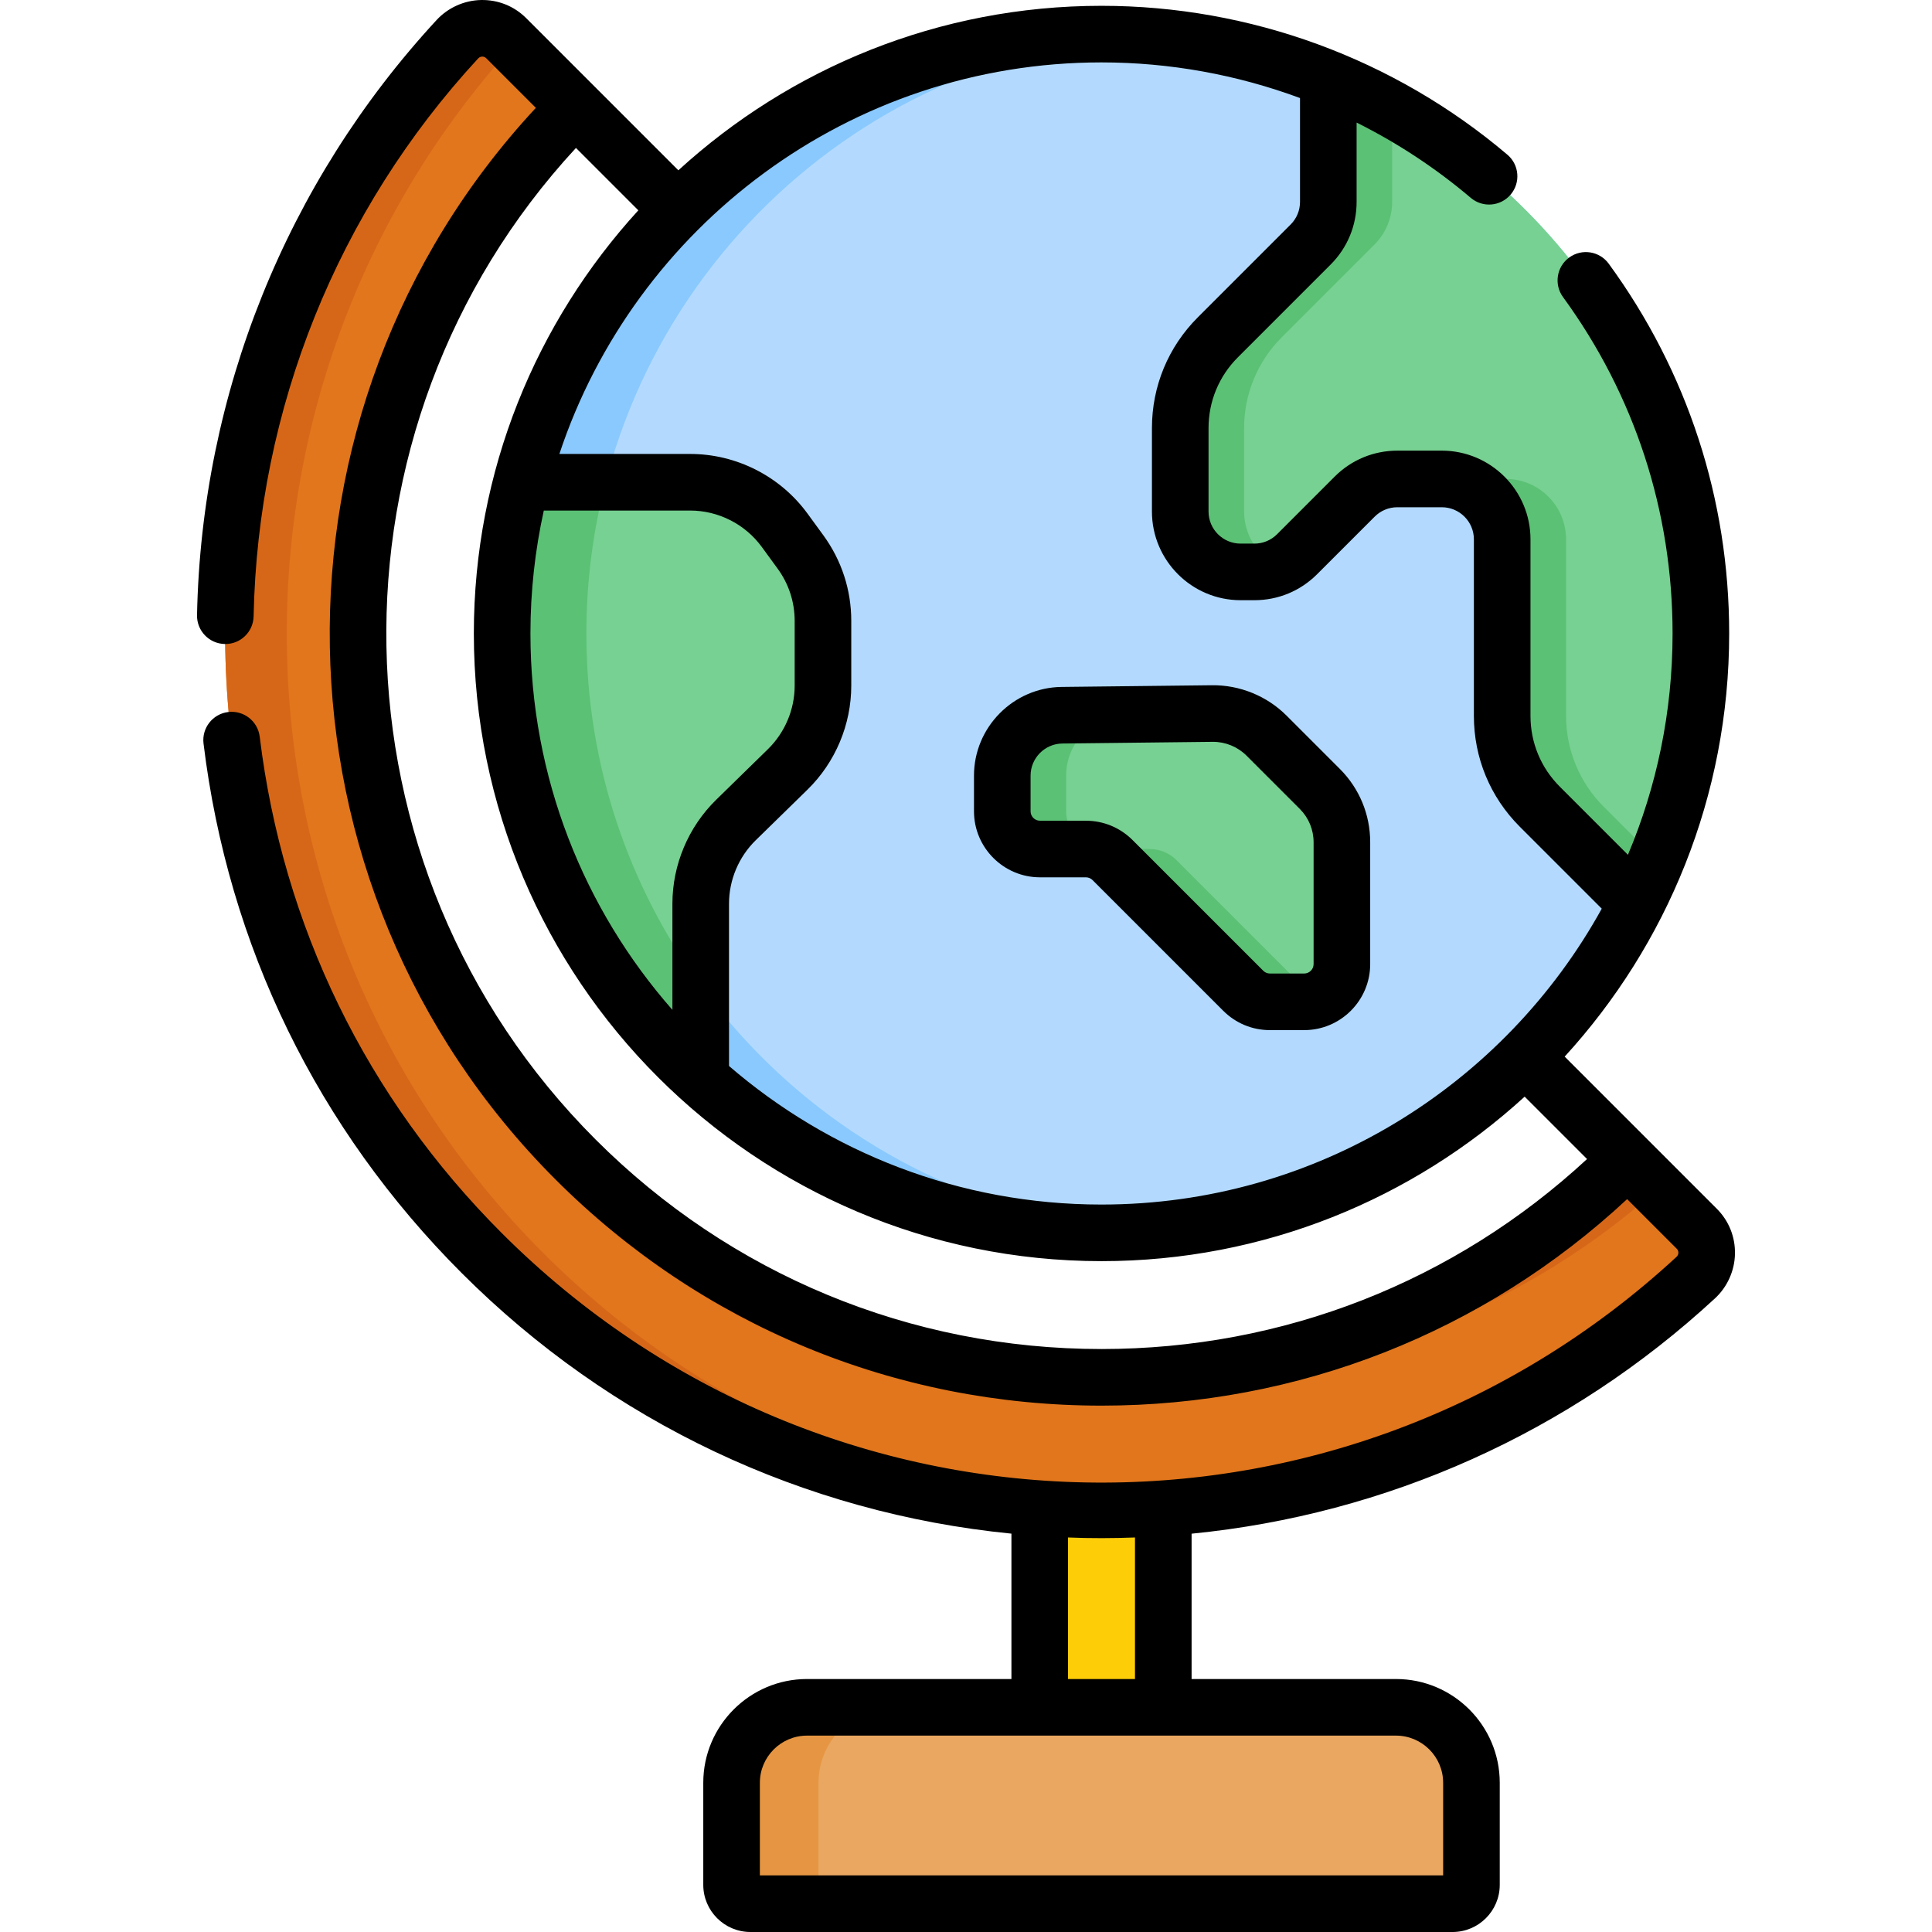 <svg id="Capa_1" enable-background="new 0 0 512 512" height="512" viewBox="0 0 512 512" width="512" xmlns="http://www.w3.org/2000/svg"><g><g><g><path d="m275.538 393.149h32.746v59.306h-32.746z" fill="#fdcd08"/></g><g><path d="m152.52 28.486-18.362-18.362c-3.606-3.606-9.487-3.477-12.948.269-84.166 91.102-82.006 233.222 6.478 321.706s230.604 90.644 321.706 6.478c3.746-3.461 3.875-9.341.269-12.948l-18.362-18.362c-76.983 76.983-201.798 76.983-278.781 0s-76.983-201.797 0-278.781z" fill="#e1761c"/></g><g><path d="m439.217 315.184-7.916-7.916c-36.416 36.416-83.535 55.594-131.231 57.558 49.545 2.04 99.706-14.508 139.147-49.642z" fill="#d76718"/></g><g><path d="m144.008 332.099c-87.96-87.96-90.6-228.914-7.949-320.074l-1.901-1.901c-3.606-3.606-9.487-3.477-12.948.269-84.166 91.102-82.006 233.222 6.478 321.706 47.424 47.424 110.256 70.038 172.382 67.867-56.688-1.98-112.789-24.594-156.062-67.867z" fill="#d76718"/></g><g><circle cx="291.91" cy="167.877" fill="#b3dafe" r="158.839"/></g><g><path d="m155.391 167.877c0-83.972 65.163-152.715 147.68-158.444-3.688-.256-7.408-.396-11.16-.396-87.725 0-158.839 71.115-158.839 158.839s71.115 158.839 158.839 158.839c3.753 0 7.472-.14 11.16-.396-82.517-5.727-147.68-74.47-147.68-158.442z" fill="#8ac9fe"/></g><g><path d="m195.024 217.32 13.745-13.44c5.965-5.832 9.327-13.823 9.327-22.165v-17.167c0-6.569-2.086-12.967-5.958-18.274l-4.195-5.748c-5.836-7.998-15.141-12.726-25.042-12.726h-44.727c-3.328 12.803-5.104 26.232-5.104 40.077 0 46.885 20.319 89.021 52.625 118.096v-46.488c.001-8.343 3.364-16.333 9.329-22.165z" fill="#77d192"/></g><g><path d="m160.495 127.8h-22.32c-3.328 12.803-5.104 26.232-5.104 40.077 0 46.885 20.319 89.021 52.625 118.096v-24.774c-19.056-26.201-30.305-58.445-30.305-93.321 0-13.846 1.775-27.275 5.104-40.078z" fill="#5bc175"/></g><g><path d="m352.016 20.817v32.676c0 4.243-1.686 8.313-4.686 11.314l-24.595 24.595c-6.376 6.376-9.958 15.024-9.958 24.042v22.117c0 8.837 7.163 16 16 16h3.653c4.243 0 8.313-1.686 11.314-4.686l15.263-15.263c3.001-3.001 7.07-4.686 11.314-4.686h11.777c8.837 0 16 7.163 16 16v46.804c0 9.017 3.582 17.665 9.958 24.042l25.684 25.684c10.877-21.51 17.011-45.825 17.011-71.576-.001-66.455-40.813-123.365-98.735-147.063z" fill="#77d192"/></g><g><path d="m424.975 213.77c-6.376-6.376-9.958-15.024-9.958-24.042v-46.804c0-8.837-7.163-16-16-16h-11.777c-.867 0-1.724.088-2.569.226 7.61 1.234 13.426 7.816 13.426 15.774v46.804c0 9.017 3.582 17.665 9.958 24.042l25.684 25.684c1.917-3.79 3.677-7.672 5.292-11.628z" fill="#5bc175"/></g><g><path d="m329.696 135.56v-22.117c0-9.017 3.582-17.665 9.958-24.042l24.595-24.595c3.001-3.001 4.686-7.07 4.686-11.314v-24.541c-5.452-3.029-11.098-5.752-16.92-8.134v32.676c0 4.243-1.686 8.313-4.686 11.314l-24.595 24.595c-6.376 6.376-9.958 15.024-9.958 24.042v22.117c0 8.837 7.163 16 16 16h3.653c2.311 0 4.563-.516 6.627-1.456-5.518-2.525-9.36-8.081-9.36-14.545z" fill="#5bc175"/></g><g><path d="m384.948 504.5h-186.075c-2.761 0-5-2.239-5-5v-27.044c0-11.046 8.954-20 20-20h156.074c11.046 0 20 8.954 20 20v27.044c.001 2.761-2.238 5-4.999 5z" fill="#e9a761"/></g><g><path d="m216.913 499.5v-27.044c0-11.046 8.954-20 20-20h-23.04c-11.046 0-20 8.954-20 20v27.044c0 2.761 2.239 5 5 5h23.04c-2.761 0-5-2.239-5-5z" fill="#e69642"/></g><g><path d="m265.616 205.541v9.459c0 5.523 4.477 10 10 10h12.152c2.652 0 5.196 1.054 7.071 2.929l34.635 34.635c1.875 1.875 4.419 2.929 7.071 2.929h9.071c5.523 0 10-4.477 10-10v-32.289c0-5.304-2.107-10.391-5.858-14.142l-14.111-14.111c-3.806-3.806-8.985-5.917-14.367-5.857l-39.844.448c-8.765.099-15.82 7.233-15.82 15.999z" fill="#77d192"/></g><g><path d="m346.394 262.564-34.635-34.635c-1.875-1.875-4.419-2.929-7.071-2.929h-12.152c-5.523 0-10-4.477-10-10v-9.459c0-8.766 7.054-15.901 15.82-15.999h-16.92c-8.766.099-15.82 7.233-15.82 15.999v9.459c0 5.523 4.477 10 10 10h12.152c2.652 0 5.196 1.054 7.071 2.929l34.635 34.635c1.875 1.875 4.419 2.929 7.071 2.929h9.071c1.396 0 2.724-.288 3.931-.804-1.165-.497-2.239-1.212-3.153-2.125z" fill="#5bc175"/></g></g><g><path d="m454.483 344.086c3.281-3.03 5.213-7.329 5.301-11.792.089-4.521-1.622-8.771-4.818-11.967l-40.31-40.31c27.061-29.595 43.594-68.972 43.594-112.139 0-35.515-11.037-69.401-31.919-97.997-2.442-3.345-7.134-4.077-10.48-1.634-3.345 2.443-4.077 7.135-1.634 10.48 18.993 26.01 29.033 56.838 29.033 89.151 0 20.786-4.214 40.605-11.83 58.651l-18.062-18.062c-5.005-5.005-7.762-11.66-7.762-18.738v-46.804c0-12.958-10.542-23.5-23.5-23.5h-11.777c-6.277 0-12.179 2.444-16.617 6.883l-15.263 15.263c-1.605 1.605-3.74 2.49-6.01 2.49h-3.653c-4.687 0-8.5-3.813-8.5-8.5v-22.117c0-7.078 2.757-13.733 7.761-18.738l24.595-24.595c4.439-4.438 6.883-10.34 6.883-16.617v-21.016c10.783 5.38 20.952 12.059 30.251 19.949 3.158 2.678 7.891 2.292 10.571-.866 2.68-3.159 2.292-7.892-.866-10.571-29.982-25.441-68.182-39.452-107.561-39.452-43.167 0-82.544 16.533-112.139 43.594l-40.31-40.312c-3.197-3.196-7.443-4.901-11.968-4.817-4.463.088-8.761 2.021-11.792 5.301-39.758 43.034-62.304 99.043-63.488 157.71-.083 4.142 3.206 7.566 7.347 7.65 4.156.106 7.566-3.206 7.65-7.347 1.109-54.996 22.243-107.498 59.508-147.834.359-.389.781-.477 1.071-.483.286-.005.7.064 1.064.427l13.147 13.146.009.009c-74.531 80.138-72.799 205.982 5.208 283.989 38.649 38.649 90.036 59.935 144.694 59.935 52.149 0 101.324-19.379 139.296-54.726l13.154 13.154c.363.363.433.779.427 1.064-.006.291-.094.712-.483 1.071-88.91 82.141-225.655 79.386-311.313-6.272-35.857-35.857-58.045-81.353-64.166-131.567-.501-4.113-4.241-7.041-8.352-6.538-4.112.501-7.039 4.241-6.537 8.352 6.53 53.574 30.199 102.109 68.449 140.359 39.491 39.491 90.63 63.59 145.653 69.027v38.525h-54.164c-15.164 0-27.5 12.336-27.5 27.5v27.045c0 6.893 5.607 12.5 12.5 12.5h186.074c6.893 0 12.5-5.607 12.5-12.5v-27.044c0-15.164-12.336-27.5-27.5-27.5h-54.164v-38.512c51.671-5.095 100.117-26.714 138.698-62.358zm-162.573-327.548c18.084 0 35.893 3.252 52.606 9.444v27.51c0 2.271-.884 4.405-2.49 6.011l-24.596 24.595c-7.838 7.838-12.155 18.26-12.155 29.345v22.117c0 12.958 10.542 23.5 23.5 23.5h3.653c6.277 0 12.178-2.444 16.617-6.883l15.263-15.263c1.605-1.605 3.74-2.489 6.01-2.489h11.777c4.687 0 8.5 3.813 8.5 8.5v46.804c0 11.085 4.317 21.507 12.155 29.345l21.731 21.731c-25.795 46.706-75.547 78.413-132.572 78.413-37.685 0-72.195-13.848-98.714-36.72v-43.012c0-6.285 2.577-12.409 7.071-16.802l13.745-13.44c7.362-7.198 11.584-17.231 11.584-27.527v-17.167c0-8.212-2.559-16.06-7.4-22.695l-4.195-5.748c-7.222-9.897-18.848-15.806-31.1-15.806h-34.66c19.99-60.212 76.836-103.763 143.67-103.763zm-147.797 118.762h38.789c7.478 0 14.575 3.606 18.983 9.648l4.195 5.748c2.955 4.049 4.517 8.84 4.517 13.853v17.167c0 6.285-2.577 12.409-7.071 16.803l-13.745 13.439c-7.362 7.198-11.584 17.231-11.584 27.528v28.139c-23.409-26.654-37.625-61.569-37.625-99.747-.001-11.183 1.229-22.081 3.541-32.578zm13.71 166.664c-72.159-72.159-73.88-188.475-5.189-262.757l16.531 16.531c-27.061 29.595-43.594 68.972-43.594 112.139 0 91.72 74.62 166.339 166.339 166.339 43.168 0 82.544-16.533 112.139-43.594l16.533 16.533c-35.133 32.519-80.529 50.35-128.672 50.35-50.651 0-98.271-19.725-134.087-55.541zm224.624 170.492v24.544h-181.074v-24.544c0-6.893 5.607-12.5 12.5-12.5h156.074c6.893 0 12.5 5.607 12.5 12.5zm-81.664-27.5h-17.746v-37.509c1.459.053 2.919.107 4.382.134 1.521.028 3.039.042 4.557.042 2.944 0 5.878-.069 8.807-.175z"/><path d="m275.616 232.5h12.152c.668 0 1.296.26 1.768.732l34.635 34.636c3.306 3.305 7.7 5.125 12.374 5.125h9.071c9.649 0 17.5-7.851 17.5-17.5v-32.289c0-7.346-2.861-14.252-8.054-19.445l-14.111-14.111c-5.2-5.201-12.397-8.141-19.755-8.053l-39.844.448c-12.812.144-23.236 10.686-23.236 23.499v9.458c0 9.649 7.851 17.5 17.5 17.5zm-2.5-26.959c0-4.634 3.77-8.447 8.405-8.5l39.844-.448c.046 0 .092-.001.138-.001 3.294 0 6.51 1.33 8.842 3.662l14.111 14.111c2.361 2.361 3.661 5.5 3.661 8.839v32.289c0 1.378-1.122 2.5-2.5 2.5h-9.071c-.668 0-1.296-.26-1.768-.732l-34.635-34.635c-3.305-3.306-7.7-5.126-12.375-5.126h-12.152c-1.378 0-2.5-1.122-2.5-2.5z"/></g></g></svg>